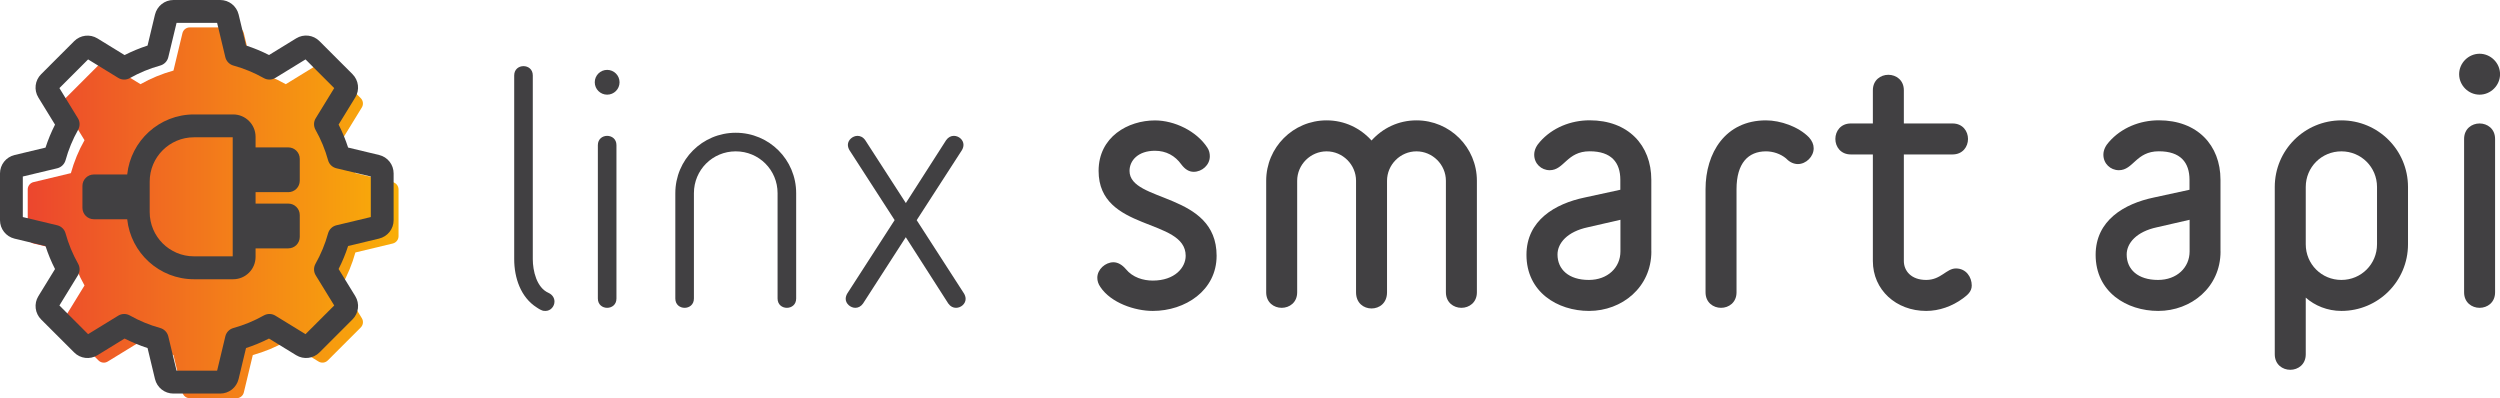 <?xml version="1.0" ?>
<svg xmlns="http://www.w3.org/2000/svg" viewBox="0 0 467.96 74.55" xml:space="preserve">
	<style type="text/css">
    .st1 {
        display: inline;
        opacity: 0.41;
        fill: #684783;
    }
    .st2 {
        display: inline;
        opacity: 0.41;
        fill: #F0B200;
    }
    .st3 {
        display: inline;
        fill: none;
        stroke: #FFFFFF;
        stroke-width: 0.503;
        stroke-miterlimit: 10;
    }
    .st4 {
        display: inline;
    }
    .st5 {
        fill: #FFFFFF;
    }
    .st6 {
        
    }
    .st7 {
        
    }
    .st8 {
        display: inline;
        fill: none;
        stroke: #FFFFFF;
        stroke-width: 0.5;
        stroke-miterlimit: 10;
    }
    .st9 {
        display: inline;
        fill: url(#SVGID_1_);
    }
    .st10 {
        fill: url(#SVGID_2_);
    }
    .st11 {
        fill: #414042;
    }
    </style>
	<g id="logos">
		<g>
			<g>
				<linearGradient id="SVGID_2_" gradientUnits="userSpaceOnUse" x1="-67.517" y1="128.989" x2="1.891" y2="128.989" gradientTransform="matrix(-1 0 0 -1 7.078 168.834)">
					<stop offset="0" style="stop-color:#F9AE08"/>
					<stop offset="1" style="stop-color:#EC462E"/>
				</linearGradient>
				<path class="st10" d="M6.27,45.58l7,1.68c0.6,2.16,1.45,4.23,2.55,6.17l-3.76,6.13c-0.34,0.55-0.25,1.27,0.2,1.73l6.18,6.18     c0.46,0.46,1.17,0.55,1.73,0.2l6.13-3.76c1.94,1.1,4.01,1.95,6.17,2.55l1.68,7c0.15,0.63,0.72,1.08,1.37,1.08h8.75     c0.65,0,1.22-0.45,1.37-1.08l1.68-7c2.16-0.6,4.23-1.45,6.17-2.55l6.13,3.76c0.56,0.34,1.27,0.26,1.73-0.2l6.18-6.18     c0.46-0.46,0.54-1.17,0.2-1.73l-3.76-6.13c1.1-1.94,1.95-4.01,2.55-6.17l7-1.68c0.63-0.15,1.08-0.72,1.08-1.37v-8.75     c0-0.65-0.45-1.22-1.08-1.37l-7-1.68c-0.6-2.16-1.45-4.23-2.55-6.17l3.76-6.13c0.34-0.55,0.25-1.27-0.2-1.73l-6.18-6.18     c-0.46-0.46-1.17-0.55-1.73-0.2l-6.13,3.76c-1.94-1.1-4.01-1.95-6.17-2.55l-1.68-7c-0.15-0.63-0.72-1.08-1.37-1.08h-8.75     c-0.65,0-1.22,0.45-1.37,1.08l-1.68,7c-2.16,0.6-4.23,1.45-6.17,2.55l-6.13-3.76c-0.56-0.34-1.27-0.26-1.73,0.2l-6.18,6.18     c-0.46,0.46-0.54,1.17-0.2,1.73l3.76,6.13c-1.1,1.94-1.95,4.01-2.55,6.17l-7,1.68c-0.63,0.15-1.08,0.72-1.08,1.37v8.75     C5.19,44.87,5.63,45.43,6.27,45.58z"/>
				<g>
					<g>
						<path class="st11" d="M32.47,0h8.75c1.64,0,3.06,1.12,3.45,2.72l1.39,5.8c1.48,0.48,2.92,1.08,4.3,1.78l5.08-3.12       c1.4-0.86,3.2-0.65,4.36,0.52l6.18,6.18c1.16,1.16,1.38,2.96,0.52,4.36l-3.12,5.08c0.71,1.38,1.3,2.82,1.78,4.3l5.8,1.39       c1.6,0.38,2.72,1.8,2.72,3.45v8.75c0,1.65-1.12,3.06-2.72,3.45l-5.8,1.39c-0.48,1.48-1.07,2.92-1.78,4.3l3.12,5.08       c0.86,1.4,0.65,3.2-0.52,4.36l-6.18,6.18c-1.16,1.16-2.95,1.38-4.36,0.52l-5.09-3.12c-1.38,0.7-2.82,1.3-4.3,1.78l-1.39,5.8       c-0.39,1.6-1.8,2.72-3.45,2.72h-8.75c-1.65,0-3.06-1.12-3.45-2.72l-1.39-5.8c-1.48-0.48-2.92-1.08-4.3-1.78l-5.08,3.12       c-1.41,0.86-3.2,0.65-4.36-0.52L7.7,59.8c-1.16-1.16-1.38-2.96-0.52-4.36l3.12-5.08c-0.71-1.38-1.3-2.82-1.78-4.3l-5.8-1.39       C1.12,44.28,0,42.86,0,41.22v-8.75c0-1.65,1.12-3.06,2.72-3.45l5.8-1.39c0.48-1.48,1.08-2.92,1.78-4.3l-3.12-5.08       c-0.86-1.4-0.65-3.2,0.52-4.36l6.18-6.18c1.16-1.16,2.95-1.38,4.36-0.52l5.08,3.12c1.38-0.7,2.82-1.3,4.3-1.78l1.39-5.8       C29.41,1.12,30.82,0,32.47,0z M40.64,4.28h-7.59l-1.55,6.43c-0.18,0.76-0.76,1.35-1.51,1.56c-1.99,0.55-3.9,1.34-5.69,2.35       c-0.68,0.38-1.51,0.37-2.17-0.04l-5.64-3.46l-5.37,5.37l3.46,5.64c0.41,0.66,0.42,1.49,0.04,2.17c-1.01,1.79-1.8,3.7-2.35,5.69       c-0.21,0.75-0.81,1.33-1.56,1.51l-6.44,1.54v7.59l6.44,1.54c0.76,0.18,1.36,0.76,1.56,1.51c0.55,1.99,1.34,3.9,2.35,5.69       c0.38,0.68,0.37,1.51-0.04,2.17l-3.46,5.64l5.37,5.37l5.64-3.46c0.66-0.41,1.49-0.42,2.17-0.04c1.79,1.01,3.7,1.8,5.69,2.35       c0.75,0.21,1.33,0.81,1.51,1.56l1.55,6.43h7.59l1.54-6.43c0.18-0.76,0.76-1.35,1.51-1.56c1.99-0.55,3.9-1.34,5.69-2.35       c0.68-0.38,1.51-0.37,2.17,0.04l5.64,3.46l5.37-5.37l-3.46-5.64c-0.41-0.66-0.42-1.49-0.04-2.17c1.01-1.79,1.8-3.7,2.35-5.69       c0.21-0.75,0.81-1.33,1.56-1.51l6.44-1.54v-7.59l-6.44-1.54c-0.76-0.18-1.36-0.76-1.56-1.51c-0.55-1.99-1.34-3.9-2.35-5.69       c-0.38-0.68-0.37-1.51,0.04-2.17l3.46-5.64l-5.37-5.37l-5.64,3.46c-0.66,0.41-1.49,0.42-2.17,0.04       c-1.79-1.01-3.7-1.8-5.69-2.35c-0.75-0.21-1.33-0.81-1.51-1.56L40.64,4.28z M16.91,10.72C16.91,10.72,16.91,10.72,16.91,10.72       L16.91,10.72z M3.72,40.5C3.72,40.5,3.72,40.5,3.72,40.5C3.72,40.5,3.72,40.5,3.72,40.5L3.72,40.5z"/>
						<path class="st11" d="M36.3,21.42h7.35c2.31,0,4.19,1.88,4.19,4.19v1.98h6.13c1.18,0,2.14,0.96,2.14,2.14v4.1       c0,1.18-0.96,2.14-2.14,2.14h-6.13v2.14h6.13c1.18,0,2.14,0.96,2.14,2.14v4.1c0,1.18-0.96,2.14-2.14,2.14h-6.13v1.59       c0,2.31-1.88,4.19-4.19,4.19H36.3c-6.48,0-11.82-4.93-12.49-11.23h-6.24c-1.18,0-2.14-0.96-2.14-2.14v-4.1       c0-1.18,0.96-2.14,2.14-2.14h6.24C24.48,26.35,29.83,21.42,36.3,21.42z M43.56,25.7H36.3c-4.56,0-8.28,3.71-8.28,8.28v5.72       c0,4.57,3.71,8.28,8.28,8.28h7.26V25.7z"/>
					</g>
				</g>
			</g>
			<g>
				<g>
					<path class="st11" d="M102.11,58.2c-0.17,0-0.46,0-0.7-0.12c0,0-0.35-0.12-0.93-0.52c-3.02-1.91-4.23-5.57-4.23-9.05V14.12      c0-1.16,0.87-1.74,1.74-1.74c0.87,0,1.74,0.58,1.74,1.74v34.39c0,2.15,0.7,5.34,2.96,6.32c0.75,0.35,1.1,0.99,1.1,1.62      C103.79,57.33,103.09,58.2,102.11,58.2z"/>
					<path class="st11" d="M113.65,13.08c1.28,0,2.32,1.04,2.32,2.32s-1.04,2.32-2.32,2.32c-1.28,0-2.32-1.04-2.32-2.32      S112.37,13.08,113.65,13.08z M115.39,55.88c0,1.16-0.87,1.74-1.74,1.74c-0.87,0-1.74-0.58-1.74-1.74V27.17      c0-1.16,0.87-1.74,1.74-1.74c0.87,0,1.74,0.58,1.74,1.74V55.88z"/>
					<path class="st11" d="M149.03,55.88c0,1.16-0.87,1.74-1.74,1.74c-0.87,0-1.74-0.58-1.74-1.74V36.16c0-4.35-3.48-7.83-7.83-7.83      s-7.83,3.48-7.83,7.83v19.72c0,1.16-0.87,1.74-1.74,1.74c-0.87,0-1.74-0.58-1.74-1.74V36.16c0-6.26,5.05-11.31,11.31-11.31      s11.31,5.04,11.31,11.31V55.88z"/>
					<path class="st11" d="M178.95,57.62c-0.52,0-1.04-0.23-1.45-0.81l-7.95-12.41l-8,12.41c-0.41,0.58-0.93,0.81-1.45,0.81      c-0.87,0-1.8-0.75-1.8-1.68c0-0.35,0.12-0.7,0.29-0.99l8.87-13.75L159,28.1c-0.17-0.29-0.29-0.64-0.29-0.99      c0-0.93,0.93-1.68,1.8-1.68c0.52,0,1.04,0.23,1.45,0.81l7.6,11.77l7.54-11.77c0.41-0.58,0.93-0.81,1.45-0.81      c0.93,0,1.8,0.75,1.8,1.68c0,0.35-0.12,0.7-0.29,0.99l-8.47,13.11l8.87,13.75c0.17,0.29,0.29,0.64,0.29,0.99      C180.75,56.87,179.88,57.62,178.95,57.62z"/>
					<path class="st11" d="M215.78,58.2c-3.36,0-7.83-1.51-9.8-4.47c-0.41-0.58-0.58-1.16-0.58-1.74c0-1.57,1.51-2.9,3.02-2.9      c0.81,0,1.62,0.46,2.32,1.28c1.28,1.57,3.25,2.15,5.05,2.15c4.12,0,6.15-2.44,6.15-4.64c0-7.13-16.3-4.47-16.3-15.89      c0-6.38,5.51-9.45,10.56-9.45c3.6,0,7.77,1.97,9.8,5.1c0.35,0.52,0.46,1.1,0.46,1.62c0,1.62-1.45,2.9-3.02,2.9      c-0.87,0-1.62-0.46-2.32-1.39c-1.16-1.62-2.84-2.55-4.93-2.55c-3.13,0-4.76,1.8-4.76,3.77c0,5.97,16.3,3.94,16.3,15.89      C227.73,54.37,221.87,58.2,215.78,58.2z"/>
					<path class="st11" d="M276.45,54.72c0,1.91-1.45,2.9-2.9,2.9s-2.9-0.99-2.9-2.9V33.84c0-3.02-2.49-5.51-5.51-5.51      c-3.02,0-5.51,2.49-5.51,5.51v20.88c0,2.03-1.45,3.02-2.9,3.02c-1.45,0-2.9-0.99-2.9-3.02V33.84c0-3.02-2.49-5.51-5.51-5.51      s-5.51,2.49-5.51,5.51v20.88c0,1.91-1.45,2.9-2.9,2.9c-1.45,0-2.9-0.99-2.9-2.9V33.84c0-6.26,5.05-11.31,11.31-11.31      c3.36,0,6.32,1.45,8.41,3.77c2.09-2.32,5.04-3.77,8.41-3.77c6.26,0,11.31,5.05,11.31,11.31V54.72z"/>
					<path class="st11" d="M309.11,47.06c0,6.73-5.51,11.14-11.66,11.14c-5.92,0-11.72-3.54-11.72-10.5c0-6.44,5.34-9.57,10.9-10.73      l6.67-1.45v-1.86c0-3.25-1.68-5.34-5.74-5.34c-4.29,0-4.76,3.54-7.48,3.54c-1.57,0-2.9-1.22-2.9-2.9c0-0.93,0.46-1.74,1.04-2.38      c2.32-2.67,5.8-4.06,9.34-4.06c7.19,0,11.54,4.64,11.54,11.14V47.06z M297.22,42.54c-3.83,0.81-5.68,2.96-5.68,5.1      c0,2.78,2.09,4.76,5.86,4.76c3.54,0,5.92-2.32,5.92-5.34v-5.92L297.22,42.54z"/>
					<path class="st11" d="M336.54,30.71c-0.7,0-1.45-0.29-2.09-0.93l-0.12-0.12c-1.04-0.87-2.44-1.33-3.77-1.33      c-3.31,0-5.51,2.2-5.51,7.08v19.31c0,1.91-1.45,2.9-2.9,2.9c-1.45,0-2.9-0.99-2.9-2.9V35.41c0-6.79,3.71-12.88,11.31-12.88      c2.67,0,6.09,1.16,8.06,3.19c0.58,0.64,0.87,1.33,0.87,2.03C339.5,29.32,338.05,30.71,336.54,30.71z"/>
					<path class="st11" d="M367.39,55.88c-1.97,1.45-4.41,2.32-6.84,2.32c-5.63,0-9.98-3.94-9.98-9.34V28.91h-4.12      c-1.91,0-2.9-1.45-2.9-2.9s0.99-2.9,2.9-2.9h4.12V16.9c0-1.91,1.45-2.9,2.9-2.9c1.45,0,2.9,0.99,2.9,2.9v6.21h9.11      c1.91,0,2.9,1.45,2.9,2.9s-0.99,2.9-2.9,2.9h-9.11v19.95c0,1.8,1.33,3.54,4.18,3.54c2.78,0,3.77-2.15,5.57-2.15      c1.91,0,2.96,1.62,2.96,3.19C369.08,54.6,368.26,55.24,367.39,55.88z"/>
					<path class="st11" d="M415.65,47.06c0,6.73-5.51,11.14-11.66,11.14c-5.92,0-11.72-3.54-11.72-10.5c0-6.44,5.34-9.57,10.9-10.73      l6.67-1.45v-1.86c0-3.25-1.68-5.34-5.74-5.34c-4.29,0-4.76,3.54-7.48,3.54c-1.57,0-2.9-1.22-2.9-2.9c0-0.93,0.46-1.74,1.04-2.38      c2.32-2.67,5.8-4.06,9.34-4.06c7.19,0,11.54,4.64,11.54,11.14V47.06z M403.76,42.54c-3.83,0.81-5.68,2.96-5.68,5.1      c0,2.78,2.09,4.76,5.86,4.76c3.54,0,5.92-2.32,5.92-5.34v-5.92L403.76,42.54z"/>
					<path class="st11" d="M431.6,66.32c0,1.91-1.45,2.9-2.9,2.9c-1.45,0-2.9-0.99-2.9-2.9V35c0-6.9,5.57-12.47,12.47-12.47      S450.74,28.1,450.74,35v10.73c0,6.9-5.57,12.47-12.47,12.47c-2.61,0-4.99-0.99-6.67-2.49V66.32z M431.6,45.73      c0,3.71,2.96,6.67,6.67,6.67s6.67-2.96,6.67-6.67V35c0-3.71-2.96-6.67-6.67-6.67s-6.67,2.96-6.67,6.67V45.73z"/>
					<path class="st11" d="M464.14,10.06c2.09,0,3.83,1.74,3.83,3.83s-1.74,3.83-3.83,3.83c-2.09,0-3.83-1.74-3.83-3.83      S462.05,10.06,464.14,10.06z M461.24,26.01c0-1.91,1.45-2.9,2.9-2.9s2.9,0.99,2.9,2.9v28.71c0,1.91-1.45,2.9-2.9,2.9      s-2.9-0.99-2.9-2.9V26.01z"/>
				</g>
			</g>
		</g>
	</g>
</svg>